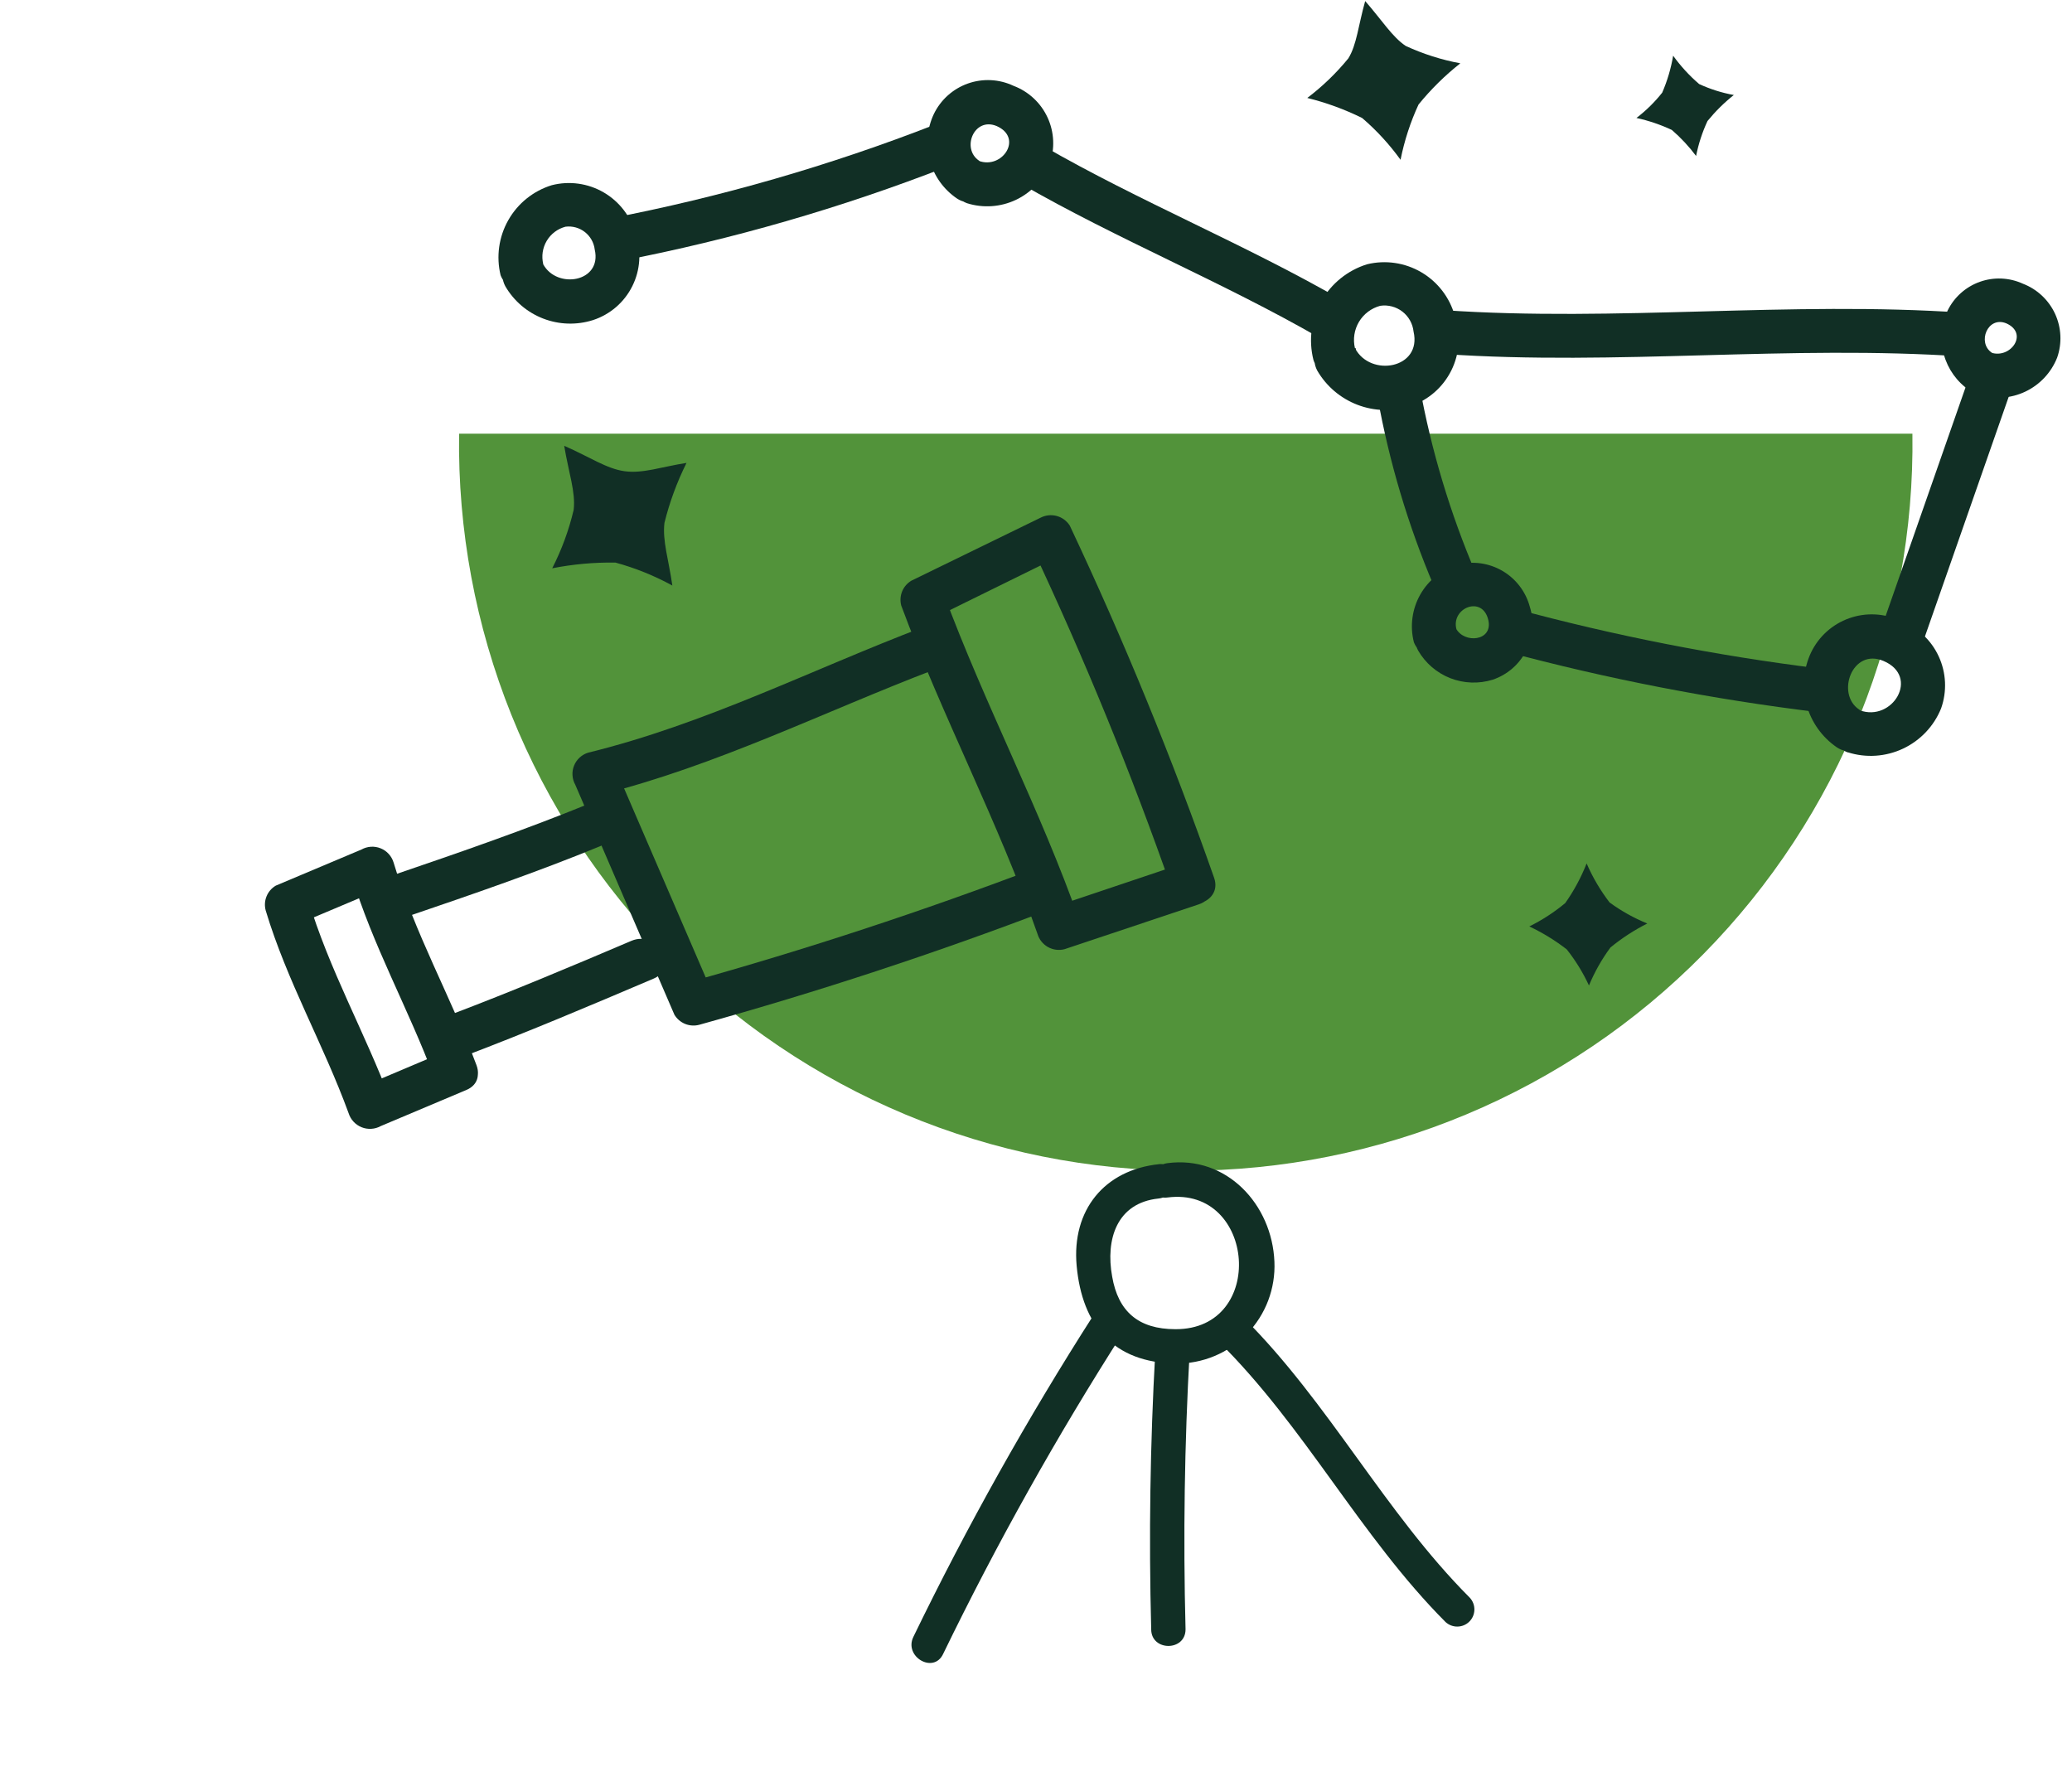 <svg width="102" height="87" viewBox="0 0 102 87" fill="none" xmlns="http://www.w3.org/2000/svg">
<g clip-path="url(#clip0_1209_12219)">
<g clip-path="url(#clip1_1209_12219)">
<g clip-path="url(#clip2_1209_12219)">
<path d="M94.144 21.35C94.212 26.09 93.336 30.796 91.569 35.195C89.801 39.594 87.177 43.598 83.848 46.974C80.52 50.35 76.554 53.031 72.18 54.861C67.807 56.691 63.113 57.633 58.372 57.633C53.632 57.633 48.938 56.691 44.564 54.861C40.191 53.031 36.225 50.35 32.896 46.974C29.568 43.598 26.944 39.594 25.176 35.195C23.409 30.796 22.533 26.09 22.6 21.35" fill="#52933A"/>
<path d="M71.702 30.991C71.4 29.933 72.99 29.271 73.27 30.538C73.493 31.567 72.076 31.696 71.673 30.933C71.018 29.703 69.155 30.79 69.809 32.02C70.168 32.642 70.727 33.123 71.395 33.385C72.064 33.646 72.801 33.672 73.486 33.459C74.201 33.217 74.791 32.705 75.132 32.032C75.472 31.359 75.535 30.58 75.307 29.861C75.106 29.12 74.621 28.487 73.957 28.101C73.293 27.714 72.504 27.605 71.759 27.796C70.978 28.032 70.318 28.56 69.916 29.27C69.514 29.981 69.401 30.819 69.601 31.61C69.696 31.864 69.883 32.074 70.124 32.197C70.366 32.321 70.646 32.35 70.908 32.277C71.169 32.205 71.395 32.037 71.539 31.807C71.683 31.577 71.736 31.301 71.688 31.034L71.702 30.991Z" fill="#112F25"/>
<path d="M90.964 37.035C91.861 37.319 92.831 37.255 93.682 36.854C94.533 36.454 95.202 35.748 95.555 34.876C95.853 34.038 95.811 33.116 95.437 32.309C95.063 31.501 94.387 30.873 93.554 30.559C92.762 30.186 91.854 30.142 91.029 30.436C90.204 30.729 89.529 31.337 89.151 32.127C88.776 32.929 88.698 33.838 88.931 34.693C89.165 35.547 89.694 36.29 90.424 36.79C91.583 37.56 92.669 35.696 91.518 34.926C90.367 34.156 91.18 31.883 92.72 32.537C94.533 33.307 93.159 35.567 91.54 34.962C90.237 34.473 89.676 36.56 90.964 37.042V37.035Z" fill="#112F25"/>
<path d="M66.701 17.14C66.596 16.699 66.667 16.234 66.899 15.844C67.132 15.454 67.507 15.171 67.946 15.054C68.137 15.025 68.332 15.036 68.519 15.085C68.707 15.134 68.882 15.22 69.035 15.338C69.188 15.457 69.316 15.604 69.411 15.773C69.505 15.942 69.565 16.128 69.586 16.32C70.011 18.148 67.464 18.587 66.708 17.148C66.061 15.924 64.197 17.011 64.844 18.241C65.291 19.012 65.988 19.606 66.819 19.925C67.65 20.245 68.566 20.27 69.413 19.997C69.853 19.853 70.259 19.622 70.609 19.319C70.958 19.016 71.243 18.646 71.448 18.232C71.653 17.817 71.774 17.366 71.802 16.904C71.831 16.443 71.767 15.98 71.615 15.543C71.365 14.643 70.775 13.876 69.969 13.403C69.164 12.93 68.206 12.789 67.298 13.01C66.339 13.308 65.531 13.961 65.04 14.837C64.548 15.712 64.412 16.743 64.657 17.716C64.74 17.984 64.924 18.21 65.171 18.344C65.417 18.479 65.706 18.512 65.977 18.438C66.247 18.363 66.478 18.185 66.62 17.943C66.762 17.701 66.804 17.413 66.737 17.14H66.701Z" fill="#112F25"/>
<path d="M97.425 19.435C98.178 19.673 98.993 19.616 99.706 19.277C100.419 18.938 100.977 18.341 101.268 17.608C101.516 16.901 101.479 16.125 101.165 15.445C100.85 14.766 100.283 14.235 99.584 13.967C98.917 13.661 98.156 13.627 97.464 13.873C96.772 14.119 96.203 14.625 95.879 15.284C95.559 15.96 95.493 16.729 95.691 17.451C95.889 18.173 96.338 18.8 96.958 19.219C98.116 19.989 99.196 18.126 98.044 17.356C97.325 16.866 97.843 15.543 98.764 15.917C99.886 16.413 98.973 17.687 98.008 17.356C96.706 16.866 96.145 18.953 97.44 19.435H97.425Z" fill="#112F25"/>
<path d="M98.001 18.788L93.389 31.984" stroke="#112F25" stroke-width="2.159" stroke-miterlimit="10"/>
<path d="M71.076 17.428C79.588 18.011 88.1 16.968 96.62 17.55C98.008 17.644 98.001 15.485 96.62 15.392C88.1 14.809 79.588 15.852 71.076 15.269C69.687 15.176 69.694 17.334 71.076 17.428Z" fill="#112F25"/>
<path d="M67.816 19.566C68.39 22.748 69.317 25.857 70.579 28.834C71.105 30.1 73.191 29.553 72.666 28.258C71.392 25.283 70.458 22.174 69.881 18.99C69.644 17.623 67.564 18.206 67.795 19.566H67.816Z" fill="#112F25"/>
<path d="M74.048 32.056C79.117 33.421 84.277 34.424 89.489 35.057C90.871 35.222 90.856 33.063 89.489 32.898C84.469 32.274 79.499 31.297 74.616 29.977C74.346 29.918 74.063 29.964 73.826 30.108C73.59 30.251 73.417 30.48 73.344 30.746C73.271 31.013 73.304 31.298 73.434 31.542C73.565 31.785 73.785 31.97 74.048 32.056Z" fill="#112F25"/>
<path d="M47.597 10.002C48.394 10.254 49.257 10.195 50.012 9.838C50.768 9.48 51.36 8.85 51.67 8.073C51.938 7.327 51.902 6.505 51.569 5.785C51.237 5.064 50.635 4.504 49.892 4.224C49.188 3.892 48.38 3.852 47.646 4.112C46.912 4.372 46.31 4.911 45.971 5.612C45.634 6.327 45.563 7.139 45.771 7.902C45.98 8.664 46.454 9.327 47.108 9.771C48.266 10.541 49.346 8.678 48.194 7.908C47.316 7.311 47.95 5.749 49.058 6.203C50.389 6.785 49.338 8.361 48.173 7.915C46.87 7.433 46.309 9.512 47.597 10.002Z" fill="#112F25"/>
<path d="M66.082 14.787C61.283 12.017 56.124 9.937 51.324 7.167C51.077 7.022 50.782 6.981 50.505 7.053C50.228 7.126 49.991 7.305 49.846 7.552C49.701 7.799 49.66 8.094 49.732 8.371C49.804 8.648 49.983 8.886 50.231 9.031C55.037 11.801 60.189 13.88 64.996 16.651C65.242 16.783 65.53 16.814 65.799 16.738C66.068 16.662 66.297 16.484 66.438 16.243C66.578 16.001 66.62 15.715 66.554 15.443C66.487 15.172 66.318 14.937 66.082 14.787Z" fill="#112F25"/>
<path d="M46.036 6.131C40.843 8.156 35.477 9.704 30.004 10.758C28.637 11.024 29.22 13.103 30.58 12.844C36.052 11.785 41.418 10.234 46.611 8.211C47.892 7.714 47.331 5.627 46.036 6.131Z" fill="#112F25"/>
<path d="M26.744 13.002C26.648 12.613 26.709 12.202 26.914 11.857C27.118 11.512 27.451 11.262 27.838 11.16C28.006 11.139 28.177 11.151 28.341 11.196C28.504 11.241 28.657 11.318 28.791 11.422C28.925 11.527 29.036 11.656 29.12 11.804C29.203 11.952 29.257 12.114 29.277 12.283C29.651 13.894 27.407 14.254 26.737 13.002C26.068 11.75 24.226 12.866 24.874 14.089C25.296 14.817 25.954 15.379 26.739 15.682C27.524 15.986 28.389 16.012 29.191 15.758C29.609 15.622 29.996 15.403 30.329 15.116C30.662 14.828 30.934 14.477 31.129 14.083C31.325 13.69 31.44 13.261 31.468 12.822C31.496 12.383 31.436 11.943 31.292 11.527C31.059 10.663 30.495 9.925 29.722 9.474C28.949 9.023 28.029 8.895 27.162 9.117C26.257 9.396 25.492 10.01 25.024 10.834C24.556 11.657 24.42 12.629 24.643 13.549C24.738 13.803 24.925 14.013 25.167 14.137C25.409 14.26 25.689 14.289 25.95 14.217C26.212 14.144 26.438 13.977 26.582 13.746C26.726 13.516 26.779 13.241 26.73 12.973L26.744 13.002Z" fill="#112F25"/>
<path d="M67.205 0.051C68.039 1.008 68.536 1.814 69.198 2.26C70.056 2.657 70.96 2.945 71.889 3.117C71.13 3.715 70.44 4.396 69.831 5.146C69.43 6.014 69.133 6.927 68.946 7.866C68.399 7.107 67.764 6.416 67.054 5.808C66.192 5.383 65.288 5.052 64.355 4.822C65.104 4.254 65.783 3.6 66.377 2.872C66.787 2.21 66.867 1.253 67.205 0.051Z" fill="#112F25"/>
<path d="M82.365 2.742C82.735 3.257 83.165 3.725 83.646 4.138C84.19 4.389 84.763 4.57 85.352 4.677C84.875 5.056 84.441 5.485 84.056 5.958C83.801 6.507 83.612 7.084 83.495 7.678C83.144 7.209 82.744 6.78 82.301 6.397C81.744 6.136 81.16 5.938 80.559 5.807C81.031 5.446 81.457 5.028 81.826 4.562C82.079 3.979 82.26 3.368 82.365 2.742Z" fill="#112F25"/>
<path d="M78.106 42.505C78.402 43.189 78.782 43.834 79.236 44.426C79.81 44.846 80.433 45.194 81.092 45.462C80.446 45.788 79.838 46.184 79.279 46.642C78.852 47.221 78.497 47.849 78.221 48.513C77.928 47.88 77.561 47.283 77.127 46.736C76.556 46.293 75.938 45.915 75.285 45.606C75.918 45.293 76.513 44.907 77.055 44.455C77.482 43.849 77.835 43.194 78.106 42.505Z" fill="#112F25"/>
<path d="M27.774 21.946C29.04 22.5 29.86 23.076 30.753 23.198C31.645 23.321 32.587 22.975 33.796 22.788C33.327 23.729 32.962 24.718 32.71 25.738C32.602 26.623 32.919 27.559 33.098 28.825C32.213 28.34 31.273 27.961 30.299 27.695C29.254 27.679 28.209 27.773 27.184 27.976C27.651 27.063 28.006 26.096 28.241 25.098C28.342 24.22 27.997 23.285 27.774 21.946Z" fill="#112F25"/>
<path d="M59.772 43.223C57.702 37.322 55.33 31.531 52.663 25.875C52.515 25.641 52.285 25.472 52.019 25.4C51.752 25.328 51.469 25.359 51.224 25.486L44.863 28.587C44.658 28.709 44.499 28.895 44.409 29.116C44.32 29.337 44.305 29.581 44.366 29.811C46.395 35.279 49.144 40.46 51.073 45.972C51.153 46.246 51.337 46.478 51.585 46.619C51.834 46.76 52.127 46.798 52.404 46.727L59.016 44.518C60.326 44.079 59.736 41.993 58.441 42.439L51.828 44.662L53.159 45.382C51.224 39.863 48.475 34.682 46.453 29.213L45.957 30.43L52.274 27.321L50.799 26.933C53.385 32.419 55.683 38.037 57.685 43.763C58.124 45.079 60.211 44.511 59.772 43.223Z" fill="#112F25"/>
<path d="M45.438 30.876C39.948 32.97 34.717 35.639 28.961 37.05C28.804 37.097 28.659 37.178 28.538 37.289C28.417 37.399 28.322 37.535 28.261 37.688C28.199 37.839 28.172 38.003 28.183 38.167C28.193 38.331 28.24 38.49 28.32 38.633L33.199 49.951C33.321 50.156 33.507 50.315 33.727 50.405C33.948 50.494 34.192 50.51 34.422 50.448C40.279 48.822 46.036 46.929 51.691 44.77C52.979 44.281 52.411 42.194 51.116 42.691C45.441 44.85 39.684 46.742 33.847 48.368L35.063 48.865L30.177 37.546L29.529 39.129C35.286 37.69 40.517 35.057 46.014 32.956C47.302 32.466 46.734 30.38 45.438 30.876Z" fill="#112F25"/>
<path d="M22.75 52.032C25.923 50.831 29.046 49.507 32.176 48.175C33.45 47.636 32.356 45.779 31.09 46.312C28.154 47.564 25.175 48.816 22.175 49.953C20.887 50.442 21.455 52.529 22.75 52.032Z" fill="#112F25"/>
<path d="M28.953 39.583C25.859 40.843 22.707 41.936 19.541 43.016C18.232 43.462 18.822 45.541 20.117 45.095C23.283 44.016 26.427 42.936 29.529 41.663C30.795 41.152 30.248 39.058 28.953 39.583Z" fill="#112F25"/>
<path d="M23.456 52.434C22.189 49.053 20.419 45.958 19.376 42.461C19.329 42.304 19.247 42.16 19.137 42.039C19.026 41.917 18.89 41.822 18.738 41.761C18.586 41.7 18.422 41.673 18.259 41.683C18.095 41.694 17.936 41.741 17.793 41.821L13.576 43.598C13.37 43.719 13.21 43.905 13.121 44.126C13.031 44.347 13.017 44.591 13.08 44.822C14.123 48.297 15.922 51.405 17.159 54.794C17.208 54.951 17.29 55.094 17.401 55.215C17.511 55.335 17.647 55.43 17.799 55.491C17.95 55.552 18.114 55.579 18.277 55.569C18.44 55.56 18.599 55.514 18.742 55.435L22.959 53.657C24.233 53.118 23.132 51.254 21.865 51.787L17.649 53.571L19.239 54.219C17.973 50.837 16.202 47.743 15.159 44.246L14.663 45.491L18.879 43.713L17.296 43.066C18.34 46.541 20.11 49.657 21.369 53.039C21.851 54.298 23.945 53.737 23.456 52.434Z" fill="#112F25"/>
<path d="M57.055 57.31C54.371 57.592 52.753 59.565 53.001 62.31C53.272 65.258 54.817 67.079 57.883 67.124C58.536 67.132 59.184 67.006 59.786 66.755C60.389 66.504 60.934 66.132 61.389 65.663C61.843 65.194 62.197 64.637 62.429 64.027C62.66 63.416 62.765 62.765 62.737 62.113C62.624 59.294 60.386 56.876 57.472 57.259C56.406 57.4 56.395 59.097 57.472 58.95C61.812 58.386 62.365 65.456 57.861 65.433C56.034 65.433 55.042 64.553 54.749 62.84C54.416 61.013 54.974 59.215 57.032 59.001C58.103 58.888 58.114 57.191 57.032 57.31H57.055Z" fill="#112F25"/>
<path d="M56.874 66.526C56.618 71.088 56.551 75.649 56.671 80.208C56.671 81.296 58.362 81.301 58.362 80.208C58.242 75.641 58.31 71.081 58.565 66.526C58.627 65.438 56.936 65.438 56.874 66.526Z" fill="#112F25"/>
<path d="M53.847 64.717C50.576 69.825 47.61 75.122 44.963 80.58C44.489 81.555 45.949 82.412 46.423 81.431C49.071 75.974 52.038 70.677 55.307 65.568C55.871 64.649 54.434 63.804 53.847 64.717Z" fill="#112F25"/>
<path d="M60.014 66.063C64.237 70.241 66.976 75.647 71.159 79.847C71.32 79.996 71.531 80.077 71.751 80.073C71.97 80.069 72.179 79.981 72.334 79.826C72.489 79.671 72.577 79.462 72.581 79.243C72.585 79.024 72.504 78.812 72.354 78.651C68.171 74.457 65.432 69.068 61.215 64.863C61.052 64.722 60.842 64.648 60.627 64.655C60.412 64.663 60.208 64.752 60.056 64.904C59.904 65.056 59.815 65.26 59.807 65.476C59.799 65.691 59.873 65.901 60.014 66.063Z" fill="#112F25"/>
</g>
</g>
</g>
<defs>
<clipPath id="clip0_1209_12219">
<rect width="100.549" height="86.345" fill="white" transform="translate(0.899 0.051)"/>
</clipPath>
<clipPath id="clip1_1209_12219">
<rect width="100.549" height="86.345" fill="white" transform="translate(0.899 0.051)"/>
</clipPath>
<clipPath id="clip2_1209_12219">
<rect width="100.549" height="86.345" fill="white" transform="translate(0.899 0.051)"/>
</clipPath>
</defs>
</svg>

